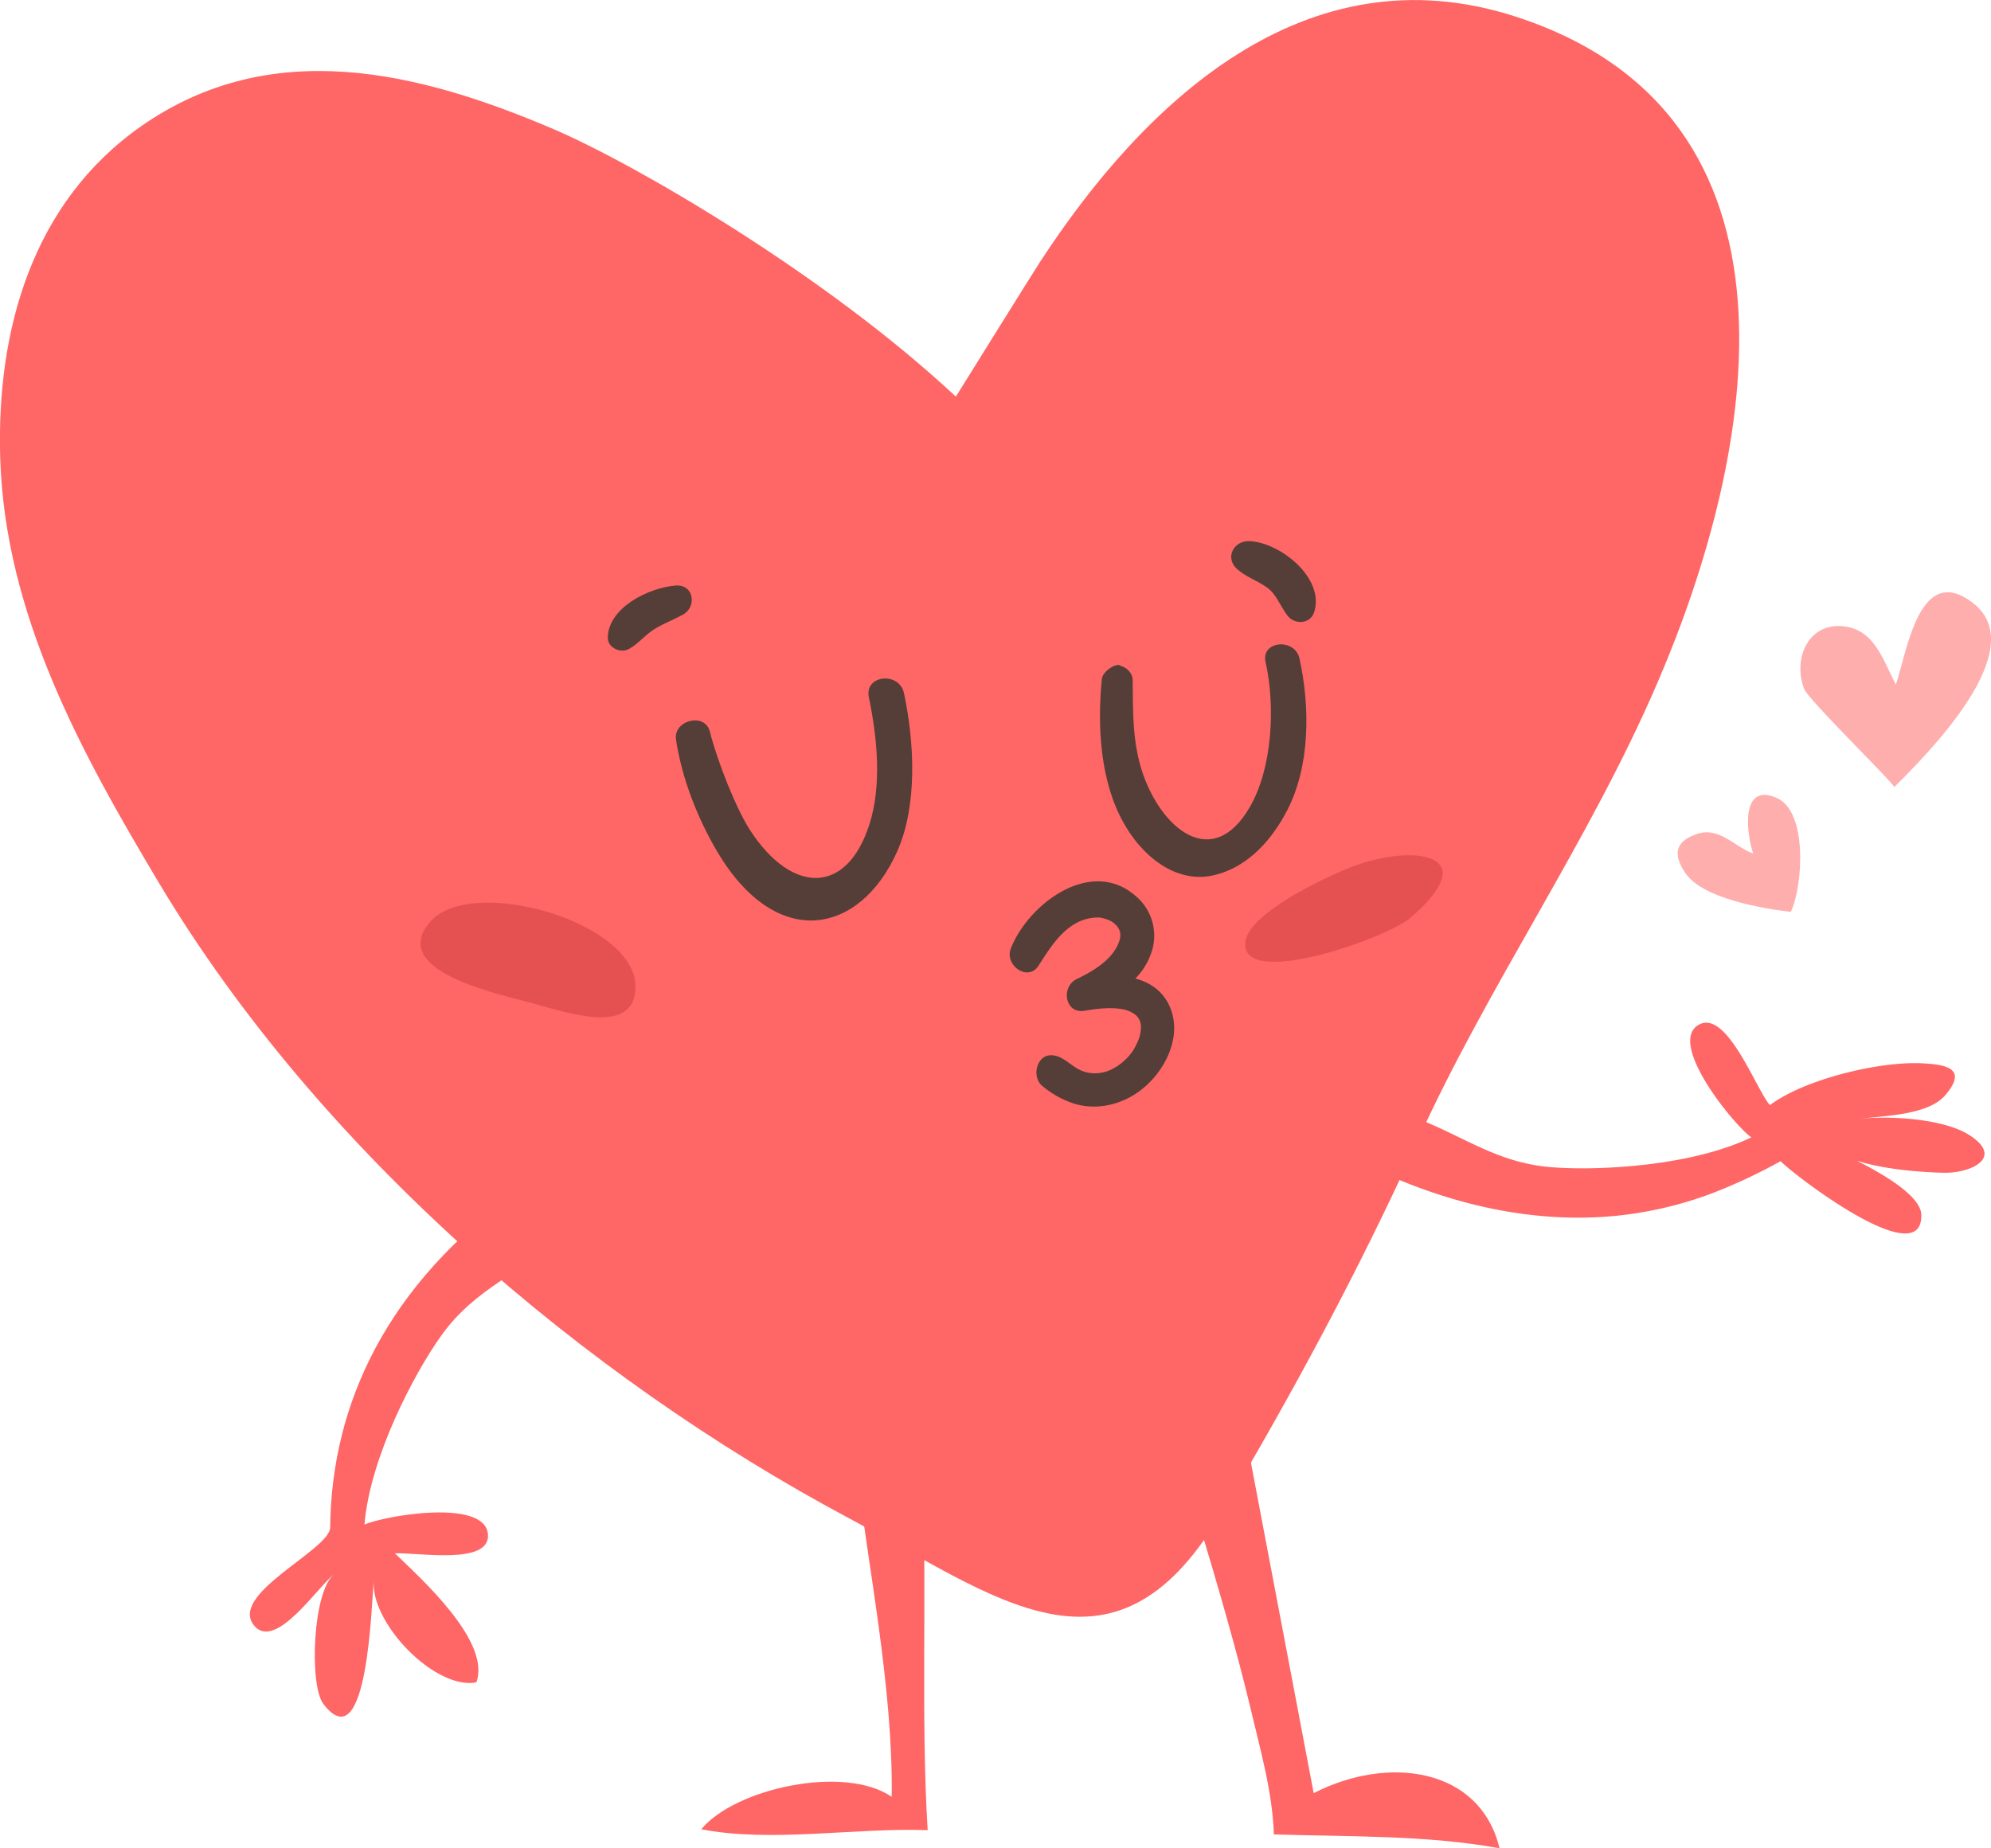 <svg xmlns="http://www.w3.org/2000/svg" width="1080" height="1002.8" viewBox="0 0 1080 1002.8">
  <title>emoji10_342744402</title>
  <g id="Layer_2" data-name="Layer 2">
    <g id="emoji10_342744402">
      <g>
        <path d="M822.1,9c-114-36.9-201.5,46.5-258,133.2-4.1,6.3-45.6,73-45.6,73C447,148.4,343.1,88.3,300.1,70c-72.8-31.1-153-51-223.7-1.4C17.6,109.9-1.9,178.9.1,248c2.5,85.3,43.8,160.2,86.4,231.5C173,624,316.5,746.9,460.6,823.8c79.2,42.3,142.9,95.9,200.9-1.2,38.5-64.5,75.9-133.9,106.8-202.2,39-86.2,93.6-163.4,131-250.5C952.7,245.6,987.1,62.4,822.1,9Z" fill="#f66"/>
        <path d="M464.7,797.7c6,51.4,19.8,118,19,177.2-25.6-17.6-85-4.6-103.3,17.6,38,7.4,84.5-1,122.8.5-3.7-61.2-.4-126.3-2.6-185.1Z" fill="#f66"/>
        <path d="M633.4,771.8s31,96.3,44.7,154.1c5.3,22.5,12.2,46.4,12.9,69.4,41.3,1.3,82.6.3,122.4,7.5-10.6-43.9-60.5-50.6-100.8-29.9L666.9,732.2Z" fill="#f66"/>
        <path d="M486.7,461.9c11.2-25.3,9.2-59.5,3.7-85.6-2.4-12.1-21.6-10.2-19.1,2,4.5,21.5,7.2,47.9.2,69.3-12.3,38-41.9,37.7-64.6,2.9-7.6-11.8-17.5-36.6-21.9-53.7-2.7-10.4-19.9-6-18.3,4.5,3.1,20.8,11.6,42.5,22.3,60.7C421.3,516.5,466.6,507.1,486.7,461.9Z" fill="#543e37"/>
        <path d="M704.9,357.3c-2.6-11.4-21-9.6-18.4,1.9,5.4,24.1,3.7,57.5-8.5,78.6-20.6,35.6-48.9,11.3-58.8-20.3-5-16.2-4.6-31.8-4.8-48.7,0-3.1-2.8-6.4-5.9-7.3-1.4-.5-1.2-1-2.7-.6-3.2.5-7.8,4.3-8.1,7.4-2.1,21.5-1.4,45.4,6.3,66.3,10,26.8,31.9,45.5,54.3,40.3,20-4.6,32.7-21.3,39.9-35.2C710.7,415.6,710.7,383.7,704.9,357.3Z" fill="#543e37"/>
        <path d="M366.5,317.7c-14.4,1.1-36.6,11.9-36.8,28.3-.1,5.2,6.3,8.3,10.6,6.5s8.6-6.8,13.1-10.1,11.4-5.8,17-8.9C378.2,329.3,376.4,316.9,366.5,317.7Z" fill="#543e37"/>
        <path d="M712.8,332.3c6.1-18.4-18.2-38-35.1-38.7-8.4-.3-13.4,8.9-6.8,15,4.8,4.4,11.1,6.4,16.3,10.1s7,9.7,11,15.1S710.7,338.6,712.8,332.3Z" fill="#543e37"/>
        <path d="M344.7,535.7c.6-35.5-88.8-61.1-111.2-35.7s30.7,37.9,51.9,43.4C304.1,548.1,344.3,563.6,344.7,535.7Z" fill="#e55151"/>
        <path d="M782.3,471.8c-2.6-9-21.3-10.1-42.6-3.7-14.1,4.2-62.6,26.5-64.2,43.1-2.6,25.8,76.1-1.9,89.4-13.1S783.9,477.4,782.3,471.8Z" fill="#e55151"/>
        <path d="M634.5,546.1c-3.7-8.4-10.6-13-18.6-15.2a37,37,0,0,0,8.6-13.9,28.1,28.1,0,0,0-8.4-30.8c-24.4-21.5-58.5,4.5-67.8,28.5-3.5,8.9,9.2,18.2,15,9.3s12-19.5,22.6-24.2a25.2,25.2,0,0,1,10.3-2,21.5,21.5,0,0,1,6.5,2c4.5,2.8,5.9,6.4,4.5,10.6-3.2,10.1-14.2,16.5-23.1,20.8s-6.3,19.1,4.2,17.2c6.5-1.1,13.1-1.9,19.7-1,4,.6,7.5,2.4,9,4.3a8.7,8.7,0,0,1,1.9,5.8c-.2,4.5-1.3,7-3.4,11-3.2,6-10.5,11.9-17,13.3a19.3,19.3,0,0,1-11.4-.7c-6.2-2.3-10.9-9.2-17.9-8.5s-9.6,11.8-3.8,16.6a50.7,50.7,0,0,0,17.6,9.7c10.5,3.1,21.6,1.2,31-4.2C629.7,585.7,642.4,564.1,634.5,546.1Z" fill="#543e37"/>
        <path d="M280.9,646.2c-70.3,50.5-101.1,114.7-101.8,182.6-.2,12.3-56.5,36.6-40.8,53.7,11.7,12.7,34.6-22.3,43.2-28.6-11.9,8.8-13.9,60.3-6.1,70.6,24.3,31.8,26.1-55.8,27.4-67.5-2.5,23.1,33.1,60.1,55.6,55.8,8.1-22.2-30.2-56.5-44.2-70,12.1-.6,51.7,6.6,50.5-10.2-1.4-19.9-56.7-10.1-67-5.4,3-36.5,27-82.1,41.7-102.6,18.7-26.2,43.4-33.5,66.8-55.2Z" fill="#f66"/>
        <path d="M751.8,637.1c38.3,17,80.3,26.4,122.3,22.8a206.8,206.8,0,0,0,53.4-12A290.8,290.8,0,0,0,965.9,630c5.4,6.1,77.1,61.6,76.3,29.1-.3-14-39.1-31.6-49.8-36.2,14.7,10.4,44,12.9,61.4,13.4,14.8.5,33.8-8,14.5-20.4-15.1-9.8-50-11.3-67.4-7.7,14.8-3.1,43.7-1.5,54.4-14.1,12.1-14.3.7-16.6-13.2-17.2-23-1-63.2,8.6-82,22.7-7.4-8-23.9-53.8-39.4-43.1s20,54.1,29.3,60.6c-33,15.9-84.5,18.3-109.6,16.1-32.1-2.9-50.9-20.4-81.5-29.7Z" fill="#f66"/>
        <path d="M1070.4,327.3c-29.3-22.9-35.9,26.3-42,44.1-7.2-13.6-11.7-30.6-29.7-31.7s-26.2,17.7-20.1,34c2.1,5.9,49.9,52.4,48.9,53.4C1045.4,409.2,1102.5,352.4,1070.4,327.3Z" fill="#ffaeae"/>
        <path d="M963.7,432.9c-19.9-8.7-16.3,19.8-12.7,30.2-10-3.5-18.2-14.6-30.2-10.7s-13.5,10.9-6.8,21c9.3,14.3,42.4,19.5,57.4,21.4C977.7,481.9,981.1,440.5,963.7,432.9Z" fill="#ffaeae"/>
      </g>
    </g>
  </g>
</svg>
